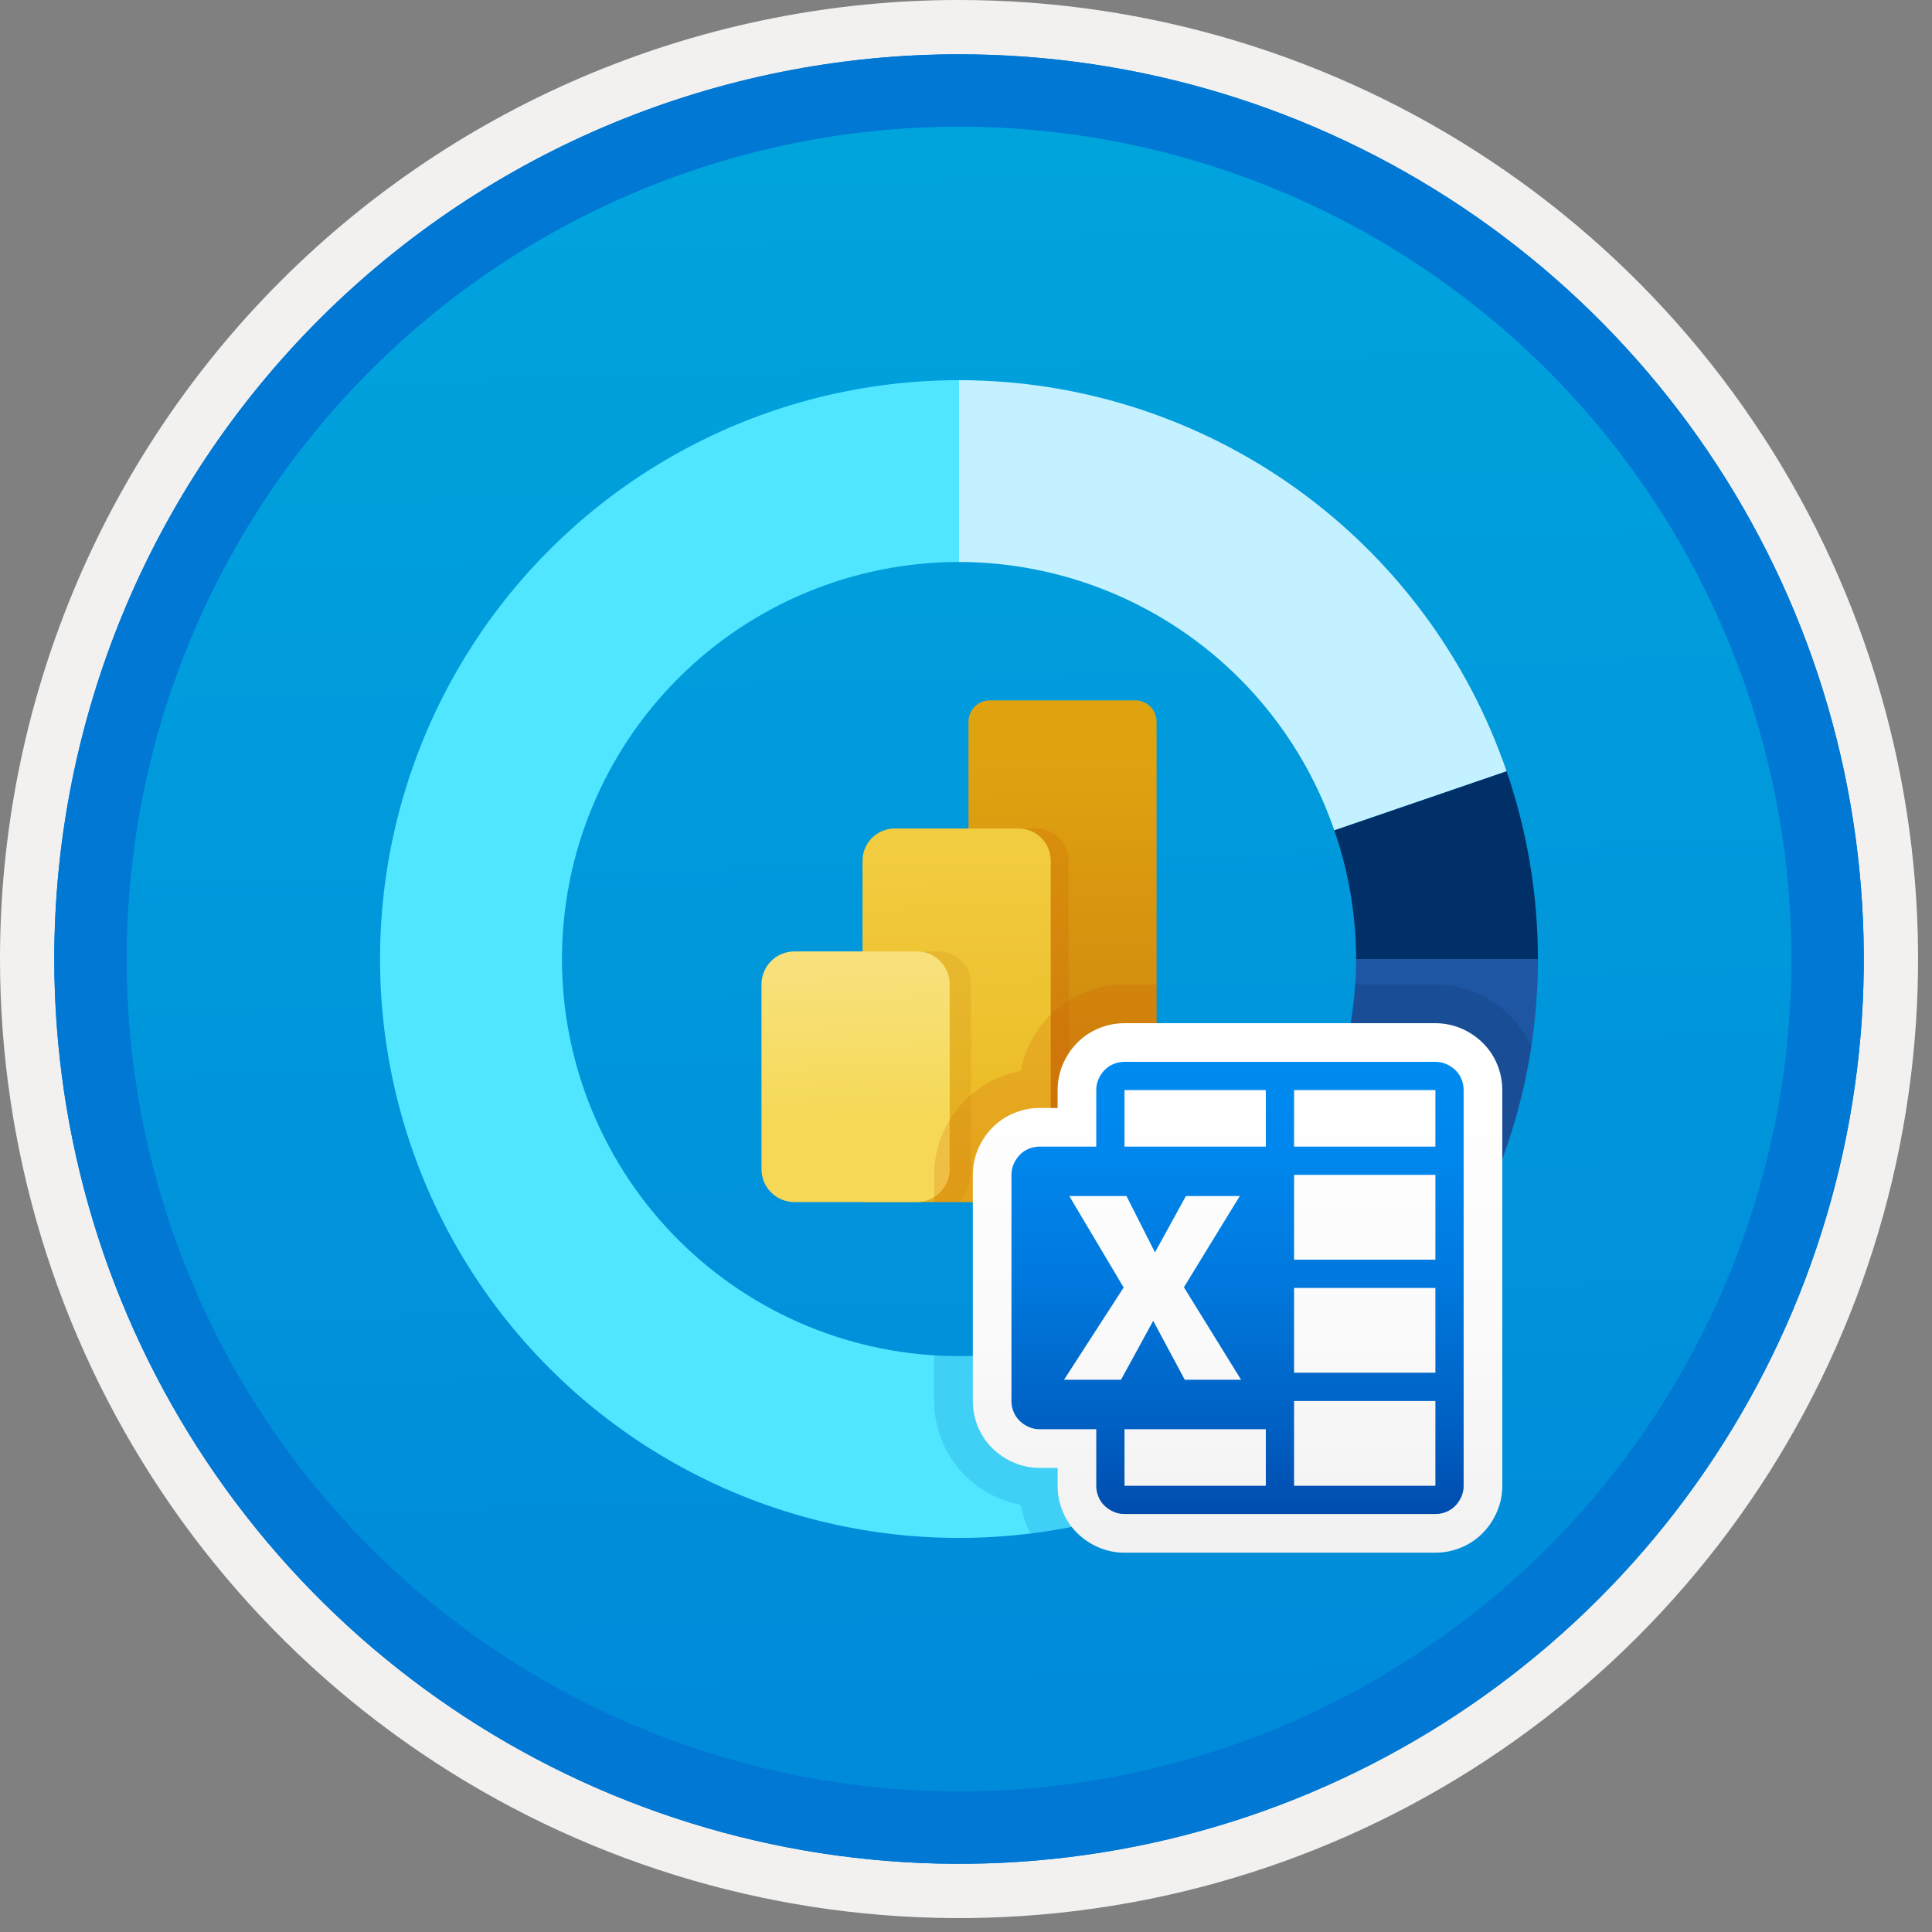 <svg width="100" height="100" viewBox="0 0 100 100" fill="none" xmlns="http://www.w3.org/2000/svg">
<rect x="0" y="0" width="100" height="100" fill="#808080" stroke="none"/>
<g clip-path="url(#clip0)">
<path d="M49.64 96.45C40.382 96.45 31.332 93.705 23.634 88.561C15.936 83.418 9.936 76.107 6.393 67.553C2.85 59 1.923 49.588 3.73 40.508C5.536 31.428 9.994 23.087 16.54 16.54C23.087 9.994 31.428 5.536 40.508 3.73C49.588 1.923 59 2.85 67.553 6.393C76.107 9.936 83.418 15.936 88.561 23.634C93.705 31.332 96.45 40.382 96.45 49.64C96.451 55.787 95.24 61.875 92.888 67.554C90.535 73.234 87.088 78.394 82.741 82.741C78.394 87.088 73.234 90.535 67.554 92.888C61.875 95.24 55.787 96.451 49.64 96.45V96.45Z" fill="url(#paint0_linear)"/>
<path fill-rule="evenodd" clip-rule="evenodd" d="M95.54 49.64C95.54 58.718 92.848 67.592 87.805 75.141C82.761 82.689 75.592 88.572 67.205 92.046C58.818 95.52 49.589 96.429 40.685 94.658C31.782 92.887 23.603 88.515 17.184 82.096C10.765 75.677 6.393 67.498 4.622 58.595C2.851 49.691 3.76 40.462 7.234 32.075C10.708 23.688 16.591 16.519 24.139 11.476C31.688 6.432 40.562 3.74 49.64 3.74C55.668 3.74 61.636 4.927 67.205 7.234C72.774 9.541 77.834 12.921 82.096 17.184C86.359 21.446 89.739 26.506 92.046 32.075C94.353 37.644 95.54 43.612 95.54 49.64V49.64ZM49.64 3.62732e-07C59.458 3.62732e-07 69.055 2.911 77.219 8.366C85.382 13.82 91.744 21.573 95.501 30.644C99.258 39.714 100.242 49.695 98.326 59.324C96.411 68.954 91.683 77.799 84.741 84.741C77.799 91.683 68.954 96.411 59.324 98.326C49.695 100.242 39.714 99.258 30.644 95.501C21.573 91.744 13.82 85.382 8.366 77.219C2.911 69.055 -1.61629e-06 59.458 3.61524e-07 49.64C-0.001 43.121 1.283 36.666 3.777 30.643C6.271 24.62 9.928 19.147 14.537 14.537C19.147 9.928 24.62 6.271 30.643 3.777C36.666 1.283 43.121 -0.001 49.64 3.62732e-07V3.62732e-07Z" fill="#F2F1F0"/>
<path fill-rule="evenodd" clip-rule="evenodd" d="M92.73 49.641C92.73 58.163 90.202 66.494 85.468 73.58C80.733 80.666 74.003 86.189 66.129 89.451C58.256 92.712 49.592 93.565 41.233 91.903C32.874 90.24 25.197 86.136 19.17 80.11C13.144 74.084 9.04 66.406 7.378 58.047C5.715 49.688 6.568 41.024 9.83 33.151C13.091 25.277 18.614 18.547 25.7 13.812C32.786 9.078 41.117 6.551 49.64 6.551C55.298 6.55 60.902 7.665 66.13 9.83C71.358 11.995 76.108 15.169 80.11 19.171C84.111 23.172 87.285 27.922 89.45 33.15C91.616 38.378 92.73 43.982 92.73 49.641ZM49.64 2.811C58.902 2.811 67.956 5.557 75.657 10.703C83.358 15.849 89.36 23.162 92.905 31.72C96.449 40.276 97.377 49.693 95.57 58.777C93.763 67.861 89.303 76.205 82.753 82.754C76.204 89.304 67.86 93.764 58.776 95.571C49.691 97.378 40.276 96.45 31.718 92.906C23.161 89.361 15.848 83.359 10.702 75.658C5.556 67.957 2.81 58.903 2.81 49.641C2.811 37.221 7.745 25.31 16.527 16.528C25.309 7.746 37.22 2.812 49.64 2.811V2.811Z" fill="#0078D4"/>
<path fill-rule="evenodd" clip-rule="evenodd" d="M92.73 49.64C92.73 58.162 90.202 66.493 85.468 73.579C80.733 80.665 74.003 86.188 66.129 89.45C58.256 92.711 49.592 93.564 41.233 91.902C32.874 90.239 25.197 86.135 19.17 80.109C13.144 74.083 9.04 66.405 7.378 58.046C5.715 49.687 6.568 41.023 9.83 33.15C13.091 25.276 18.614 18.546 25.7 13.812C32.786 9.077 41.117 6.55 49.64 6.55C55.298 6.549 60.902 7.664 66.13 9.829C71.358 11.994 76.108 15.168 80.11 19.17C84.111 23.171 87.285 27.921 89.45 33.149C91.616 38.377 92.73 43.981 92.73 49.64V49.64ZM49.64 2.81C58.902 2.81 67.956 5.556 75.657 10.702C83.358 15.848 89.36 23.162 92.905 31.718C96.449 40.276 97.377 49.692 95.57 58.776C93.763 67.86 89.303 76.204 82.753 82.753C76.204 89.303 67.86 93.763 58.776 95.57C49.691 97.377 40.276 96.449 31.718 92.905C23.161 89.36 15.848 83.358 10.702 75.657C5.556 67.956 2.81 58.902 2.81 49.64C2.811 37.22 7.745 25.309 16.527 16.527C25.309 7.745 37.22 2.811 49.64 2.81V2.81Z" fill="#0078D4"/>
<path d="M58.768 62.218H50.129V37.348C50.13 37.057 50.246 36.779 50.451 36.574C50.656 36.368 50.935 36.253 51.225 36.252H58.768C59.059 36.253 59.337 36.368 59.542 36.574C59.748 36.779 59.863 37.057 59.864 37.348V61.122C59.864 61.266 59.837 61.409 59.782 61.542C59.727 61.676 59.646 61.797 59.544 61.898C59.443 62 59.321 62.081 59.188 62.136C59.055 62.191 58.912 62.219 58.768 62.218V62.218Z" fill="url(#paint1_linear)"/>
<path opacity="0.2" d="M49.699 62.218H54.73C55.107 61.734 55.314 61.139 55.316 60.525V44.574C55.316 44.125 55.138 43.695 54.82 43.377C54.503 43.06 54.073 42.882 53.624 42.882H49.699V62.218Z" fill="#D15900"/>
<path d="M52.719 62.218H44.645V44.548C44.645 44.106 44.821 43.682 45.133 43.37C45.446 43.058 45.869 42.882 46.311 42.882H52.719C53.161 42.882 53.584 43.058 53.897 43.37C54.209 43.682 54.385 44.106 54.385 44.548V60.552C54.385 60.771 54.342 60.988 54.259 61.19C54.175 61.392 54.053 61.576 53.898 61.731C53.743 61.886 53.559 62.008 53.357 62.092C53.155 62.175 52.938 62.218 52.719 62.218V62.218Z" fill="url(#paint2_linear)"/>
<path opacity="0.2" d="M44.645 62.218H49.676C50.053 61.734 50.26 61.139 50.262 60.525V50.938C50.262 50.489 50.084 50.059 49.766 49.742C49.449 49.424 49.019 49.246 48.57 49.246H44.645V62.218Z" fill="url(#paint3_linear)"/>
<path d="M47.456 62.218H41.114C40.663 62.218 40.231 62.039 39.913 61.72C39.594 61.402 39.415 60.97 39.415 60.519V50.945C39.415 50.495 39.594 50.062 39.913 49.744C40.231 49.425 40.663 49.246 41.114 49.246H47.456C47.907 49.246 48.339 49.425 48.657 49.744C48.976 50.062 49.155 50.495 49.155 50.945V60.525C49.154 60.974 48.974 61.405 48.656 61.723C48.337 62.04 47.906 62.218 47.456 62.218V62.218Z" fill="url(#paint4_linear)"/>
<path d="M69.063 42.98L77.981 39.922C75.955 34.016 72.135 28.89 67.054 25.26C61.972 21.631 55.884 19.679 49.64 19.678V29.088C53.92 29.095 58.092 30.438 61.573 32.928C65.055 35.418 67.673 38.932 69.063 42.98V42.98Z" fill="#C3F1FF"/>
<path d="M79.602 49.64C79.603 46.333 79.055 43.049 77.982 39.922L69.063 42.98C69.806 45.122 70.188 47.373 70.192 49.64H79.602L79.602 49.64Z" fill="#003067"/>
<path d="M49.64 70.193C44.189 70.193 38.961 68.027 35.107 64.173C31.253 60.319 29.087 55.091 29.087 49.64C29.087 44.19 31.253 38.962 35.107 35.108C38.961 31.253 44.189 29.088 49.64 29.088H49.64V19.678H49.639C44.721 19.677 39.878 20.887 35.537 23.201C31.197 25.515 27.493 28.862 24.752 32.946C22.012 37.031 20.319 41.727 19.823 46.62C19.328 51.514 20.044 56.455 21.91 61.006C23.776 65.557 26.733 69.579 30.521 72.716C34.309 75.853 38.812 78.01 43.63 78.995C48.45 79.981 53.437 79.765 58.153 78.366C62.868 76.968 67.167 74.43 70.67 70.976L64.056 64.266C60.219 68.064 55.038 70.194 49.64 70.193V70.193Z" fill="#50E6FF"/>
<path d="M79.602 49.64H70.192C70.193 52.363 69.65 55.059 68.597 57.571C67.543 60.082 65.999 62.358 64.056 64.265L70.669 70.976C73.502 68.192 75.751 64.871 77.285 61.208C78.819 57.544 79.606 53.611 79.602 49.64V49.64Z" fill="#1F56A3"/>
<path opacity="0.2" d="M50.13 62.218H58.768C58.912 62.219 59.055 62.191 59.188 62.136C59.321 62.081 59.442 62.001 59.544 61.899C59.646 61.797 59.727 61.676 59.782 61.542C59.837 61.409 59.864 61.267 59.864 61.123V50.961H58.205C57.482 50.96 56.767 51.102 56.1 51.381C55.404 51.667 54.776 52.099 54.259 52.646C53.811 53.12 53.449 53.668 53.189 54.267C53.025 54.642 52.905 55.034 52.831 55.437C51.701 55.644 50.666 56.203 49.873 57.032C49.423 57.506 49.06 58.056 48.8 58.655C48.503 59.335 48.351 60.07 48.353 60.812V62.218H50.13H50.13Z" fill="#D15900"/>
<path opacity="0.2" d="M76.956 61.909C78.073 59.447 78.847 56.844 79.26 54.172C78.979 53.534 78.575 52.958 78.072 52.477C77.597 52.029 77.048 51.667 76.449 51.406C75.769 51.111 75.036 50.959 74.295 50.961H70.124C69.87 54.925 68.467 58.729 66.086 61.909H76.956Z" fill="#003067"/>
<path opacity="0.2" d="M61.861 66.118C58.334 68.761 54.047 70.19 49.639 70.192C49.205 70.192 48.781 70.154 48.353 70.127V72.514C48.352 73.239 48.496 73.957 48.776 74.627C49.061 75.318 49.489 75.941 50.032 76.455C50.507 76.905 51.057 77.269 51.657 77.53C52.033 77.694 52.426 77.814 52.829 77.888C52.9 78.274 53.012 78.65 53.163 79.011C53.216 79.137 53.295 79.245 53.355 79.365C56.294 78.994 59.161 78.187 61.861 76.969L61.861 66.118Z" fill="#0078D4"/>
<path d="M58.204 80.366C57.738 80.368 57.277 80.272 56.849 80.087C56.462 79.919 56.108 79.686 55.801 79.396C55.459 79.072 55.189 78.679 55.009 78.243C54.832 77.818 54.741 77.363 54.742 76.903V75.978H53.816C53.348 75.979 52.886 75.883 52.457 75.697C52.07 75.529 51.715 75.295 51.409 75.004C51.069 74.682 50.8 74.29 50.621 73.856C50.444 73.431 50.352 72.975 50.353 72.515V60.812C50.351 60.345 50.447 59.883 50.633 59.455C50.8 59.069 51.034 58.714 51.324 58.409C51.647 58.067 52.04 57.798 52.475 57.618C52.899 57.44 53.355 57.348 53.816 57.349H54.742V56.424C54.74 55.957 54.835 55.495 55.022 55.067C55.189 54.68 55.423 54.326 55.712 54.02C56.036 53.677 56.43 53.407 56.867 53.228C57.29 53.051 57.745 52.96 58.204 52.961H74.295C74.761 52.96 75.223 53.055 75.651 53.24C76.037 53.408 76.392 53.642 76.698 53.931C77.04 54.255 77.31 54.647 77.49 55.082C77.667 55.507 77.759 55.963 77.758 56.424V76.903C77.76 77.37 77.664 77.832 77.478 78.26C77.311 78.647 77.077 79.001 76.787 79.307C76.463 79.65 76.07 79.92 75.633 80.099C75.209 80.276 74.754 80.367 74.295 80.366L58.204 80.366Z" fill="url(#paint5_linear)"/>
<path d="M74.296 54.96C74.488 54.959 74.679 54.998 74.856 55.074C75.029 55.149 75.187 55.253 75.324 55.383C75.463 55.515 75.572 55.674 75.644 55.851C75.72 56.032 75.759 56.227 75.758 56.423V76.903C75.76 77.095 75.721 77.286 75.644 77.463C75.569 77.635 75.465 77.794 75.336 77.931C75.204 78.07 75.044 78.179 74.867 78.251C74.686 78.327 74.492 78.366 74.296 78.365H58.204C58.012 78.367 57.821 78.328 57.644 78.251C57.471 78.176 57.313 78.072 57.176 77.942C57.037 77.811 56.928 77.651 56.856 77.474C56.78 77.293 56.741 77.099 56.742 76.903V73.977H53.816C53.623 73.978 53.433 73.939 53.256 73.863C53.083 73.788 52.924 73.683 52.787 73.554C52.649 73.422 52.54 73.263 52.467 73.085C52.392 72.904 52.353 72.71 52.353 72.514V60.811C52.352 60.619 52.391 60.428 52.467 60.251C52.542 60.078 52.647 59.92 52.776 59.783C52.908 59.644 53.067 59.535 53.245 59.463C53.425 59.387 53.62 59.348 53.816 59.349H56.742V56.423C56.74 56.23 56.779 56.04 56.856 55.863C56.931 55.69 57.035 55.531 57.164 55.394C57.296 55.256 57.456 55.147 57.633 55.074C57.814 54.998 58.008 54.96 58.204 54.96L74.296 54.96ZM58.022 71.417L59.69 68.365L61.324 71.417H64.239L61.279 66.628L64.17 61.908H61.382L59.782 64.823L58.307 61.908H55.347L58.159 66.64L55.073 71.417L58.022 71.417ZM65.519 76.903V73.977H58.204V76.903L65.519 76.903ZM65.519 59.349V56.423H58.204V59.349L65.519 59.349ZM74.296 76.903V72.514H66.981V76.903L74.296 76.903ZM74.296 71.051V66.663H66.981V71.051H74.296ZM74.296 65.2V60.811H66.981V65.2H74.296ZM74.296 59.349V56.423H66.981V59.349L74.296 59.349Z" fill="url(#paint6_linear)"/>
</g>
<defs>
<linearGradient id="paint0_linear" x1="47.87" y1="-15.153" x2="51.852" y2="130.615" gradientUnits="userSpaceOnUse">
<stop stop-color="#00ABDE"/>
<stop offset="1" stop-color="#007ED8"/>
</linearGradient>
<linearGradient id="paint1_linear" x1="54.889" y1="38.624" x2="55.097" y2="60.179" gradientUnits="userSpaceOnUse">
<stop offset="0.008" stop-color="#E0A310"/>
<stop offset="1" stop-color="#CA810E"/>
</linearGradient>
<linearGradient id="paint2_linear" x1="49.25" y1="43.642" x2="49.871" y2="66.415" gradientUnits="userSpaceOnUse">
<stop offset="0.008" stop-color="#F2CC40"/>
<stop offset="1" stop-color="#E7B116"/>
</linearGradient>
<linearGradient id="paint3_linear" x1="309.694" y1="843.322" x2="328.04" y2="655.323" gradientUnits="userSpaceOnUse">
<stop offset="0.008" stop-color="#E0A310"/>
<stop offset="1" stop-color="#CA810E"/>
</linearGradient>
<linearGradient id="paint4_linear" x1="44.053" y1="50.24" x2="44.675" y2="64.96" gradientUnits="userSpaceOnUse">
<stop stop-color="#F8E17B"/>
<stop offset="0.53" stop-color="#F6D856"/>
<stop offset="1" stop-color="#F6D856"/>
</linearGradient>
<linearGradient id="paint5_linear" x1="64.055" y1="79.383" x2="64.055" y2="53.558" gradientUnits="userSpaceOnUse">
<stop stop-color="#F2F2F2"/>
<stop offset="0.44" stop-color="#FBFBFB"/>
<stop offset="1" stop-color="white"/>
</linearGradient>
<linearGradient id="paint6_linear" x1="64.056" y1="78.365" x2="64.056" y2="54.96" gradientUnits="userSpaceOnUse">
<stop stop-color="#004DAE"/>
<stop offset="0.21" stop-color="#0061C4"/>
<stop offset="0.51" stop-color="#0078DD"/>
<stop offset="0.78" stop-color="#0086EC"/>
<stop offset="1" stop-color="#008BF1"/>
</linearGradient>
<clipPath id="clip0">
<rect width="99.28" height="99.28" fill="white"/>
</clipPath>
</defs>
</svg>
